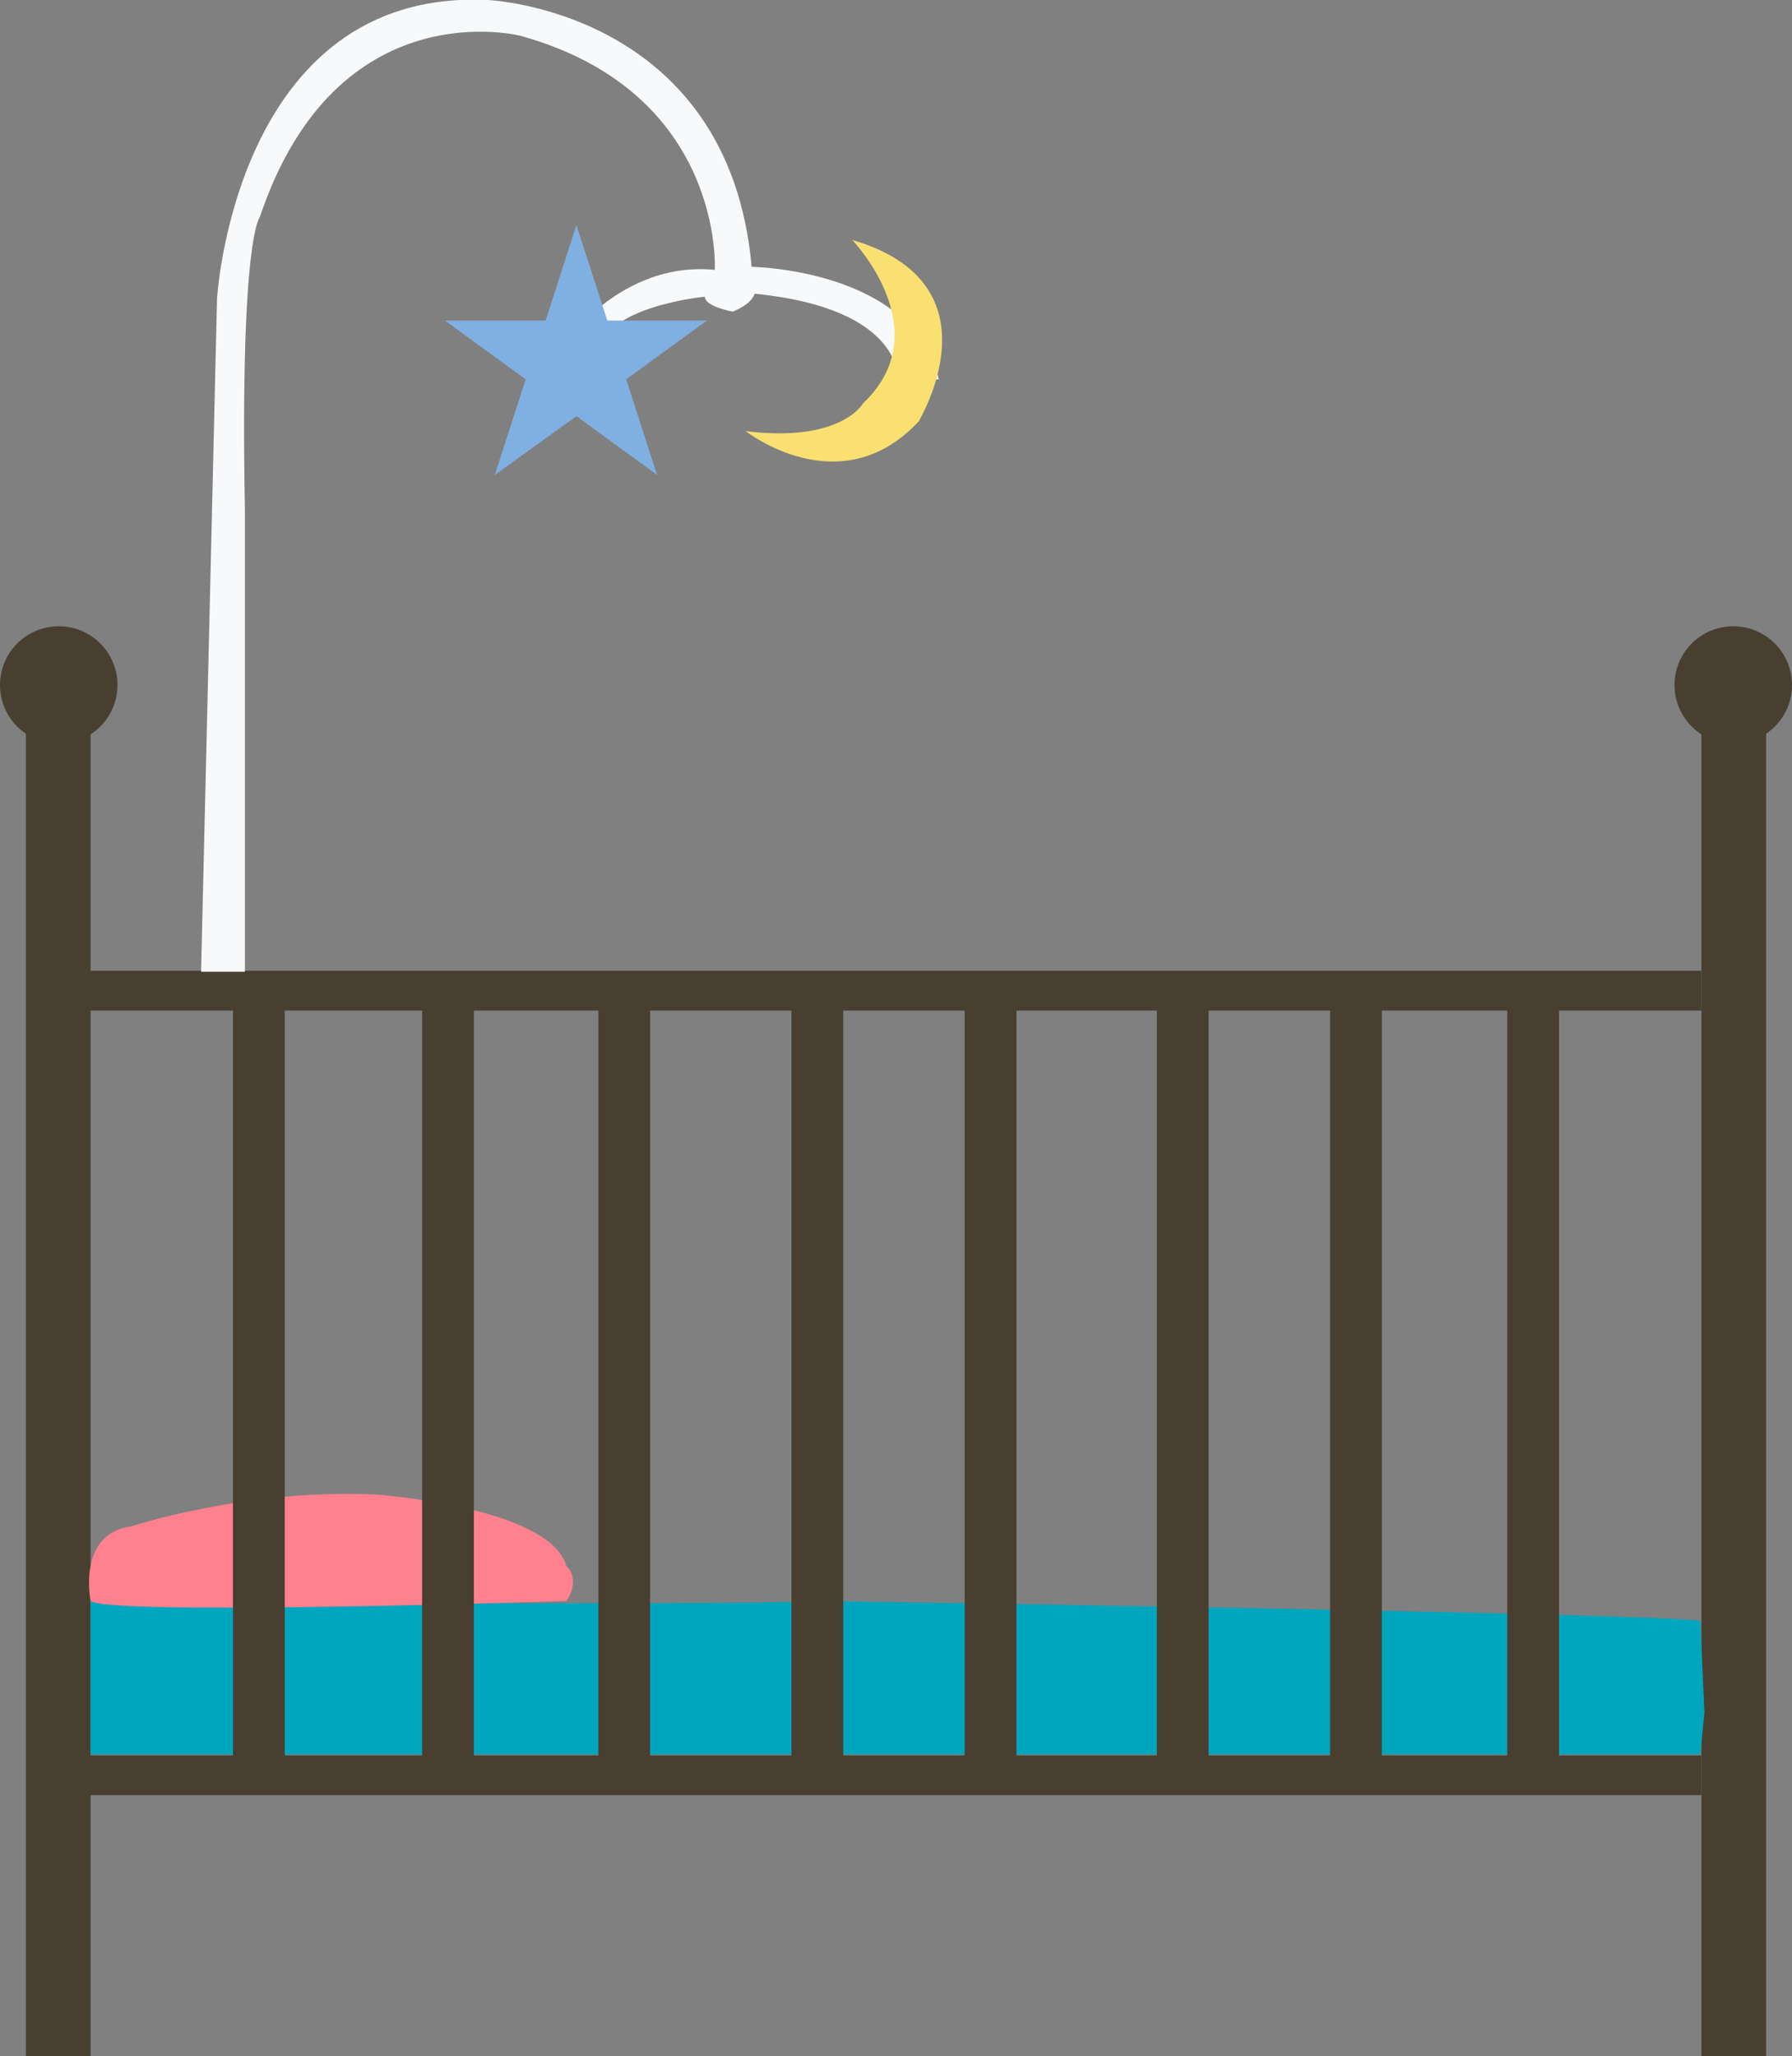 <?xml version="1.0" encoding="utf-8"?>
<!-- Generator: Adobe Illustrator 19.2.0, SVG Export Plug-In . SVG Version: 6.00 Build 0)  -->
<svg version="1.1" id="Layer_1" xmlns="http://www.w3.org/2000/svg" xmlns:xlink="http://www.w3.org/1999/xlink" x="0px" y="0px"
	 viewBox="0 0 180 206.5" style="enable-background:new 0 0 180 206.5;" xml:space="preserve">
<rect x="0" y="0" width="180" height="206.5" fill="#808080" stroke="none"/>
<style type="text/css">
	.st0{fill:#483F31;}
	.st1{fill:#00A6BD;}
	.st2{fill:#FF808E;}
	.st3{fill:#F7F9FA;}
	.st4{fill:#80AFE2;}
	.st5{fill:#FAE071;}
</style>
<g>
	<circle class="st0" cx="5.9" cy="68.8" r="5.9"/>
	<rect x="2.6" y="72" class="st0" width="6.5" height="134.5"/>
	<circle class="st0" cx="174.1" cy="68.8" r="5.9"/>
	<rect x="170.9" y="72" class="st0" width="6.5" height="134.5"/>
	<rect x="5.9" y="97.5" class="st0" width="165" height="4"/>
	<rect x="5.9" y="176.3" class="st0" width="165" height="4"/>
	<path class="st1" d="M9.1,160.8c0,0,62.4,0.5,73.1,0c0,0,84,1.2,88.6,2l0.4,9.2l-0.4,4.2H9.1V160.8z"/>
	<path class="st2" d="M9.1,160.8c0,0-1.4-6.8,4.1-7.5c0,0,11.5-3.8,24.5-3.2c0,0,17.5,1.2,19.2,7.2c0,0,1.5,1.2,0,3.5
		C57,160.8,11.2,162.3,9.1,160.8z"/>
	<rect x="23.4" y="99.7" class="st0" width="5.2" height="78.8"/>
	<rect x="42.4" y="100.1" class="st0" width="5.2" height="78.8"/>
	<rect x="60.1" y="100.1" class="st0" width="5.2" height="78.8"/>
	<rect x="79.5" y="100.1" class="st0" width="5.2" height="78.8"/>
	<rect x="96.9" y="100.1" class="st0" width="5.2" height="78.8"/>
	<rect x="116.2" y="100.1" class="st0" width="5.2" height="78.8"/>
	<rect x="133.6" y="100.1" class="st0" width="5.2" height="78.8"/>
	<rect x="151.4" y="100.1" class="st0" width="5.2" height="78.8"/>
</g>
<path class="st3" d="M20.2,97.5L21.8,30c0,0,1.8-31.2,27.2-30c0,0,24.2,1,26.5,26.8c0,0,16.2,0.2,18.8,11.3l-4.1,0.2
	c0,0,0.8-7.3-14.4-8.8c0,0-0.2,1-2.2,1.8c0,0-2.8-0.5-2.8-1.5c0,0-10.5,1-10.6,5.8l-1.4,3.8l-5-0.8c0,0,6.4-12.6,18-11.5
	c0,0,1-17.8-19.5-23.5c0,0-18.5-4.8-26.2,18.2c0,0-2,2-1.5,29.3v46.5H20.2z"/>
<polygon class="st4" points="57.9,22.6 61,32.2 71,32.2 62.9,38.1 66,47.7 57.9,41.8 49.7,47.7 52.8,38.1 44.7,32.2 54.8,32.2 "/>
<path class="st5" d="M85.6,24.1c0,0,8.8,9.1,1.1,16.4c0,0-2.2,4-11.8,2.8c0,0,9.5,7.5,17.4-1C92.3,42.2,100.7,28.5,85.6,24.1z"/>
</svg>
